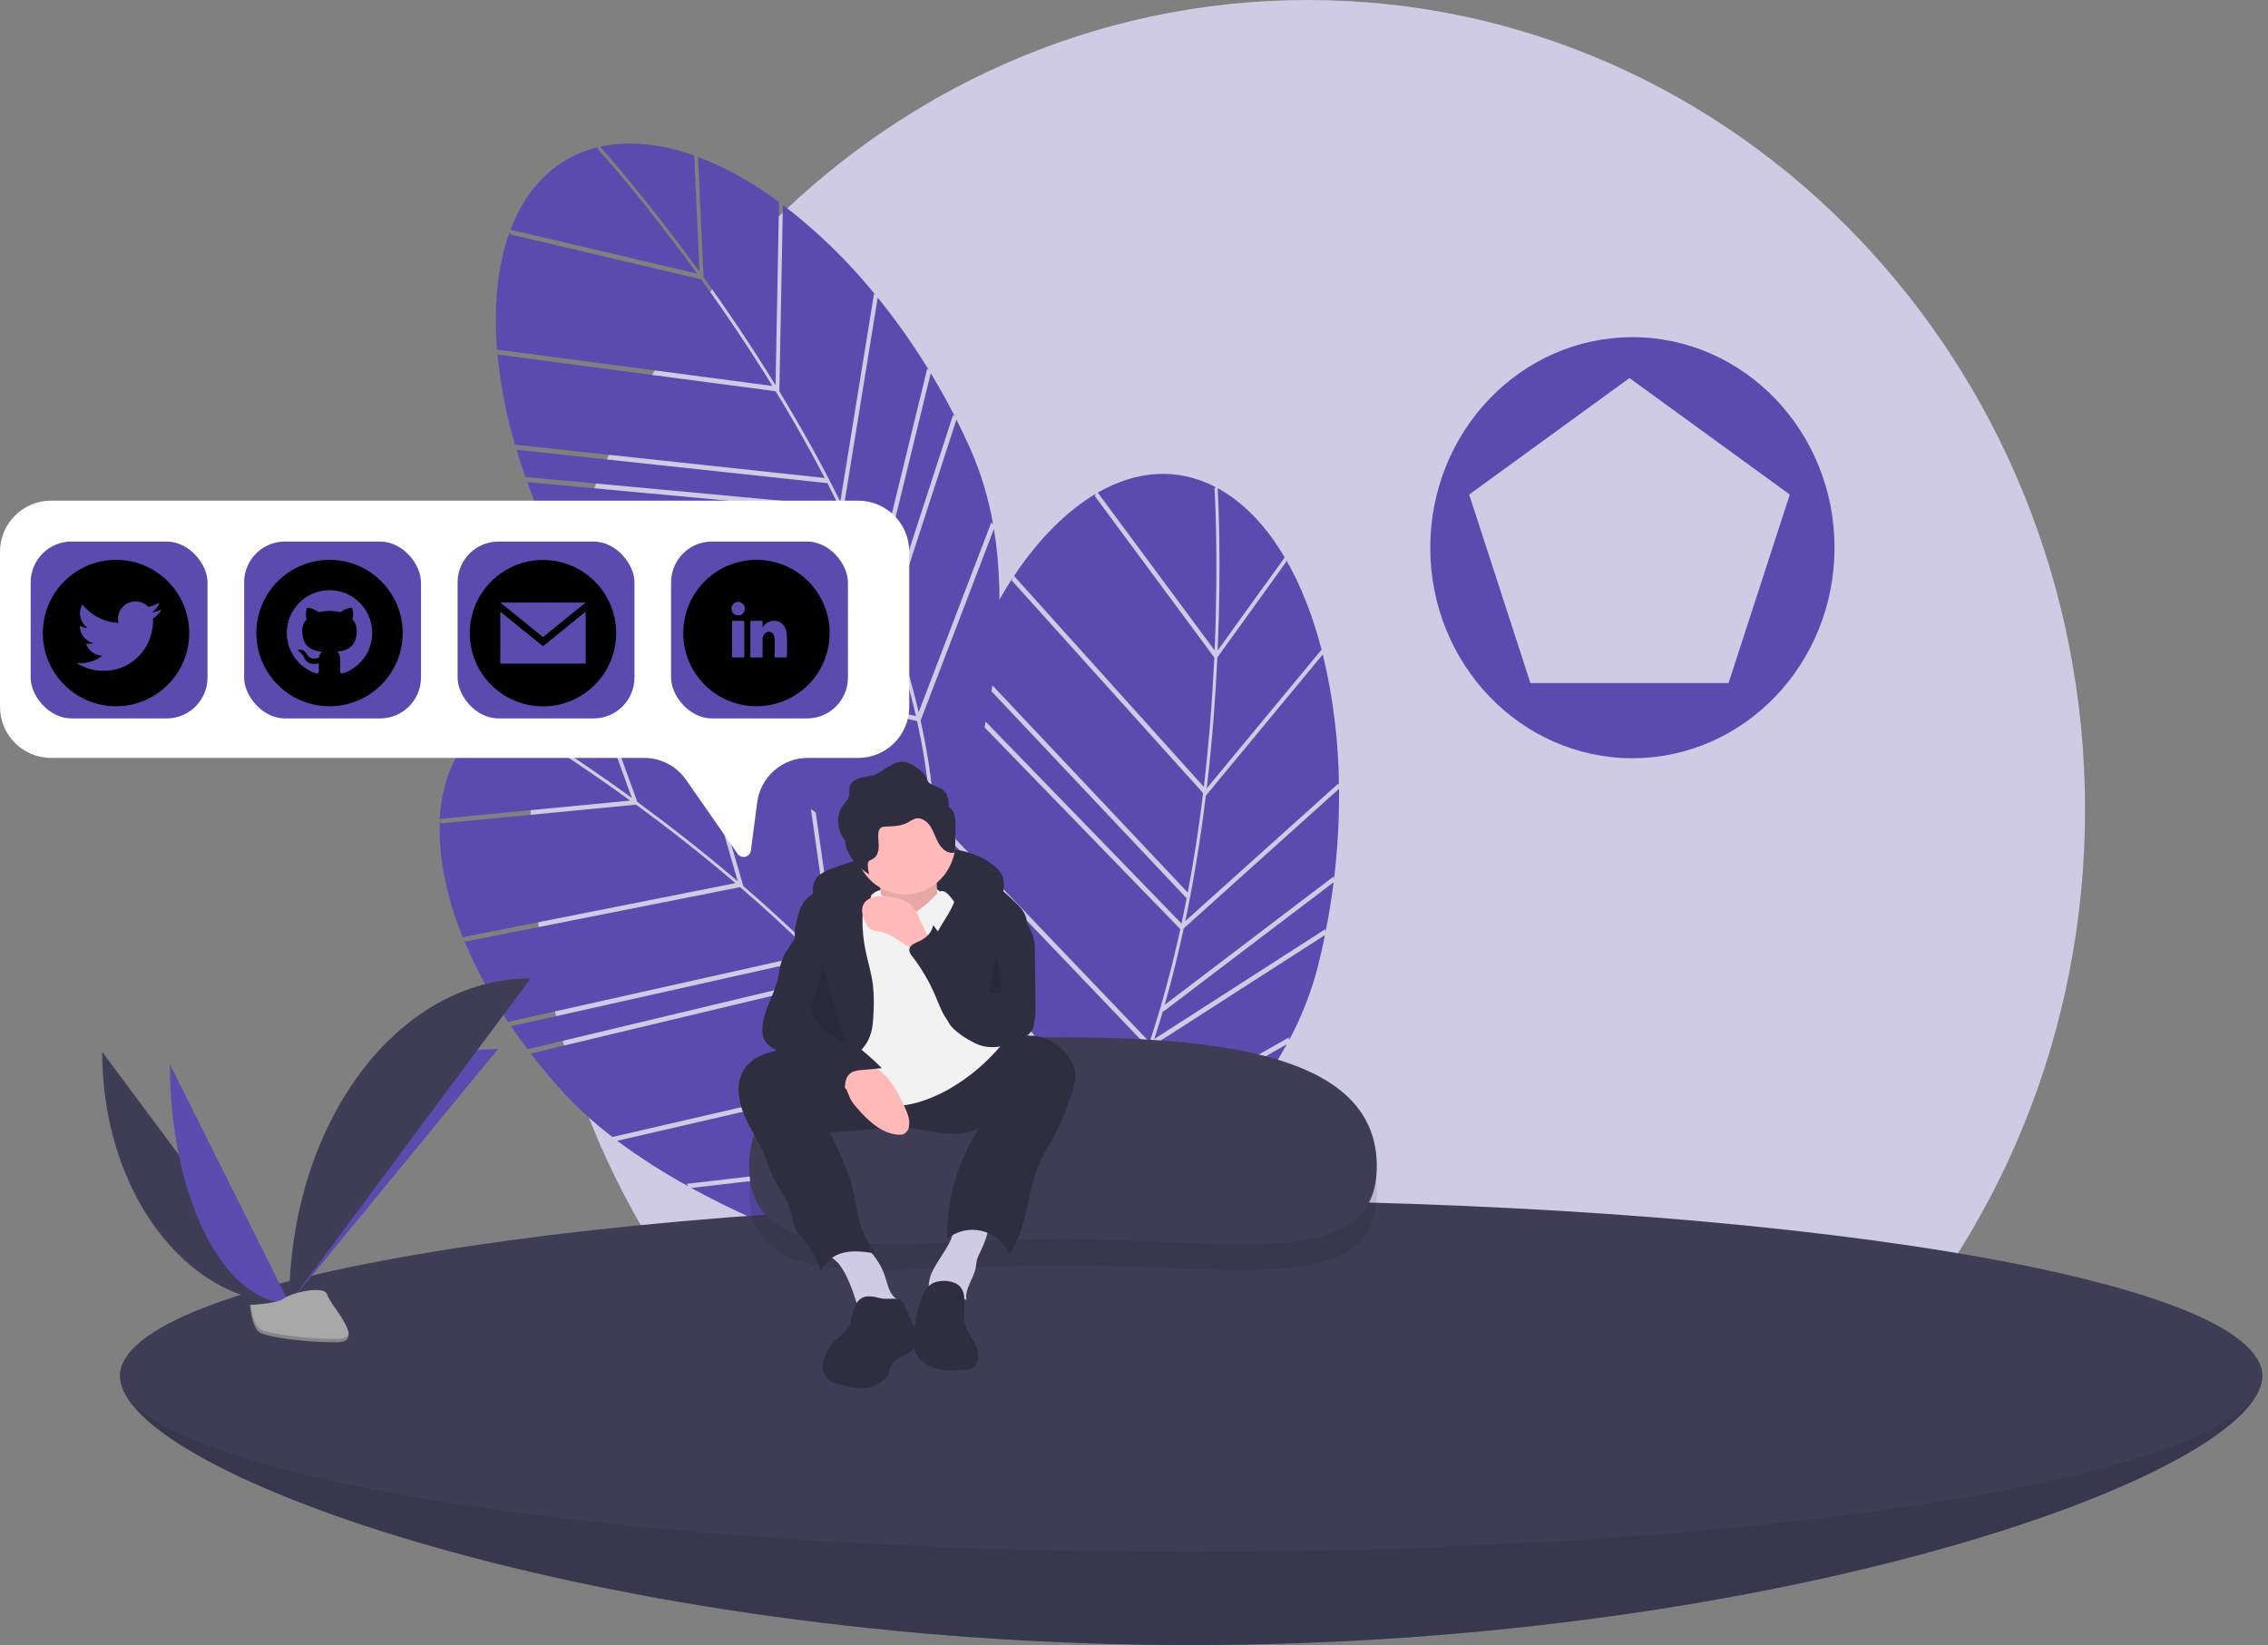 <svg width="222" height="161" viewBox="0 0 222 161" fill="none" xmlns="http://www.w3.org/2000/svg">
<rect x="0" y="0" width="222" height="161" fill="#808080" stroke="none"/>
<g id="Group 6">
<g id="Group 1">
<path id="Ellipse 32" d="M128.013 158.451C170.03 158.451 204.091 122.981 204.091 79.225C204.091 35.471 170.03 0 128.013 0C85.997 0 51.936 35.471 51.936 79.225C51.936 122.981 85.997 158.451 128.013 158.451Z" fill="#CFCBE4"/>
<path id="Path 250" d="M68.326 15.396L68.866 27.136C71.108 30.25 73.526 33.813 75.913 37.696L76.254 19.784L76.442 19.909C73.681 17.855 70.874 16.284 68.137 15.287L68.326 15.396Z" fill="#5B4BAF"/>
<path id="Path 251" d="M68.472 26.591L67.948 15.218C64.874 14.126 61.892 13.764 59.165 14.27C59.023 14.297 58.884 14.327 58.745 14.358C59.438 15.132 63.475 19.702 68.472 26.591Z" fill="#5B4BAF"/>
<path id="Path 252" d="M93.293 40.598L93.474 40.778C92.729 39.319 91.939 37.901 91.105 36.522L86.021 57.353L85.935 57.274C86.303 58.188 86.653 59.095 86.984 59.997L93.293 40.598Z" fill="#5B4BAF"/>
<path id="Path 253" d="M85.549 28.756L85.736 28.912C83.048 25.595 79.993 22.622 76.633 20.054L76.286 38.307C78.507 41.958 80.496 45.553 82.252 49.093L85.549 28.756Z" fill="#5B4BAF"/>
<path id="Path 254" d="M48.671 34.454C48.957 37.531 49.54 40.569 50.413 43.524L80.728 46.78C79.145 43.741 77.511 40.89 75.925 38.291L48.748 34.703L48.671 34.454Z" fill="#5B4BAF"/>
<path id="Path 255" d="M51.515 46.931L51.434 46.683L82.115 49.523C81.745 48.768 81.37 48.023 80.991 47.288L50.564 44.02L50.484 43.772C50.791 44.813 51.135 45.866 51.515 46.931Z" fill="#5B4BAF"/>
<path id="Path 256" d="M90.76 36.088L90.944 36.257C89.423 33.766 87.742 31.384 85.913 29.128L82.571 49.741C83.73 52.109 84.778 54.444 85.718 56.745L90.76 36.088Z" fill="#5B4BAF"/>
<path id="Path 257" d="M90.111 70.521C91.33 76.016 91.792 81.212 91.487 86.05C93.203 82.243 99.728 66.472 97.289 51.773L90.111 70.521Z" fill="#5B4BAF"/>
<path id="Path 258" d="M57.144 58.04C58.767 60.317 60.535 62.479 62.436 64.51L62.362 64.235L89.655 70.082C88.945 67.013 88.059 63.992 87.001 61.034L57.144 58.04Z" fill="#5B4BAF"/>
<path id="Path 259" d="M68.237 26.782C62.828 19.331 58.56 14.622 58.499 14.554L58.569 14.397C54.465 15.368 51.567 18.276 49.972 22.485L68.237 26.782Z" fill="#5B4BAF"/>
<path id="Path 260" d="M87.237 60.696C87.337 60.976 87.44 61.257 87.537 61.536C88.474 64.21 89.271 66.935 89.924 69.7L97.034 51.13L97.207 51.311C96.757 48.727 95.995 46.213 94.938 43.828C94.518 42.894 94.079 41.973 93.621 41.066L87.237 60.696Z" fill="#5B4BAF"/>
<path id="Path 261" d="M75.608 37.773C73.245 33.935 70.854 30.415 68.638 27.338L49.955 22.942L49.892 22.697C48.725 25.895 48.299 29.825 48.652 34.214L75.608 37.773Z" fill="#5B4BAF"/>
<path id="Path 262" d="M89.765 70.569L62.673 64.765C74.068 76.947 90.012 86.29 91.029 86.881C91.504 81.513 90.966 76 89.765 70.569Z" fill="#5B4BAF"/>
<path id="Path 263" d="M86.809 60.534L86.815 60.515C85.513 56.939 84.026 53.438 82.362 50.028L51.604 47.181C52.127 48.621 52.717 50.077 53.375 51.548C54.333 53.643 55.474 55.643 56.781 57.523L86.809 60.534Z" fill="#5B4BAF"/>
<path id="Path 264" d="M125.934 54.942L119.159 64.344C118.979 68.231 118.659 72.581 118.119 77.157L129.352 63.588L129.42 63.809C128.552 60.394 127.353 57.319 125.856 54.733L125.934 54.942Z" fill="#5B4BAF"/>
<path id="Path 265" d="M119.19 63.662L125.752 54.554C124.053 51.672 121.978 49.412 119.568 47.991C119.442 47.917 119.317 47.848 119.19 47.779C119.25 48.835 119.56 55.037 119.19 63.662Z" fill="#5B4BAF"/>
<path id="Path 266" d="M129.727 90.936L129.757 91.195C130.077 89.576 130.337 87.959 130.539 86.344L113.865 99.01L113.847 98.892C113.571 99.841 113.284 100.772 112.987 101.686L129.727 90.936Z" fill="#5B4BAF"/>
<path id="Path 267" d="M131.016 76.671L131.065 76.915C131.026 72.576 130.494 68.257 129.479 64.048L118.032 77.875C117.507 82.162 116.836 86.252 116.02 90.145L131.016 76.671Z" fill="#5B4BAF"/>
<path id="Path 268" d="M99.123 56.566C97.459 59.125 96.047 61.853 94.909 64.708L116.264 87.351C116.906 83.959 117.394 80.678 117.764 77.623L99.031 56.808L99.123 56.566Z" fill="#5B4BAF"/>
<path id="Path 269" d="M93.672 68.064L93.761 67.819L115.652 90.386C115.829 89.558 115.997 88.735 116.155 87.918L94.722 65.191L94.813 64.946C94.411 65.952 94.031 66.992 93.672 68.064Z" fill="#5B4BAF"/>
<path id="Path 270" d="M130.539 85.78L130.577 86.033C130.932 83.103 131.096 80.153 131.069 77.2L115.87 90.857C115.312 93.45 114.69 95.945 114.004 98.341L130.539 85.78Z" fill="#5B4BAF"/>
<path id="Path 271" d="M108.95 111.869C106.523 116.911 103.697 121.22 100.499 124.744C104.152 122.951 118.837 115.138 125.961 102.197L108.95 111.869Z" fill="#5B4BAF"/>
<path id="Path 272" d="M91.203 80.359C91.059 83.191 91.097 86.031 91.317 88.858L91.428 88.596L108.868 111.227C110.2 108.392 111.368 105.477 112.365 102.497L91.203 80.359Z" fill="#5B4BAF"/>
<path id="Path 273" d="M118.891 63.653C119.289 54.322 118.887 47.86 118.881 47.767L119.031 47.693C115.275 45.714 111.262 46.029 107.456 48.212L118.891 63.653Z" fill="#5B4BAF"/>
<path id="Path 274" d="M112.754 102.392C112.66 102.675 112.567 102.96 112.471 103.239C111.555 105.921 110.499 108.549 109.309 111.112L126.159 101.532L126.182 101.787C127.417 99.498 128.37 97.055 129.016 94.516C129.266 93.518 129.491 92.517 129.694 91.514L112.754 102.392Z" fill="#5B4BAF"/>
<path id="Path 275" d="M117.837 77.014C118.368 72.489 118.682 68.19 118.86 64.348L107.163 48.552L107.265 48.321C104.407 50.01 101.672 52.753 99.256 56.368L117.837 77.014Z" fill="#5B4BAF"/>
<path id="Path 276" d="M108.654 111.676L91.343 89.211C92.658 106.163 99.216 123.948 99.638 125.079C103.29 121.26 106.252 116.657 108.654 111.676Z" fill="#6C63FF"/>
<path id="Path 277" d="M112.524 101.984L112.54 101.974C113.727 98.354 114.726 94.67 115.533 90.939L93.588 68.317C93.108 69.772 92.671 71.285 92.277 72.855C91.732 75.106 91.385 77.404 91.241 79.72L112.524 101.984Z" fill="#5B4BAF"/>
<path id="Path 278" d="M58.388 67.494L62.387 78.486C65.443 80.725 68.8 83.336 72.223 86.26L67.23 69.116L67.446 69.174C64.211 68.11 61.075 67.519 58.176 67.451L58.388 67.494Z" fill="#5B4BAF"/>
<path id="Path 279" d="M61.85 78.094L57.976 67.446C54.729 67.398 51.785 68.013 49.342 69.372C49.215 69.443 49.092 69.517 48.968 69.591C49.857 70.104 55.053 73.151 61.85 78.094Z" fill="#5B4BAF"/>
<path id="Path 280" d="M89.612 83.426L89.838 83.539C88.697 82.391 87.525 81.296 86.322 80.254L87.67 101.701L87.565 101.653C88.186 102.404 88.788 103.155 89.37 103.905L89.612 83.426Z" fill="#6C63FF"/>
<path id="Path 281" d="M78.733 74.656L78.957 74.744C75.416 72.455 71.628 70.611 67.671 69.251L72.759 86.722C75.954 89.478 78.913 92.257 81.634 95.059L78.733 74.656Z" fill="#5B4BAF"/>
<path id="Path 282" d="M45.387 91.946C46.572 94.78 48.029 97.482 49.735 100.011L79.532 93.35C77.125 90.969 74.725 88.783 72.445 86.822L45.534 92.157L45.387 91.946Z" fill="#5B4BAF"/>
<path id="Path 283" d="M51.795 102.896L51.644 102.687L81.666 95.512C81.09 94.913 80.512 94.325 79.933 93.748L50.026 100.434L49.877 100.224C50.477 101.115 51.117 102.006 51.795 102.896Z" fill="#5B4BAF"/>
<path id="Path 284" d="M85.865 79.952L86.091 80.054C83.904 78.174 81.599 76.45 79.19 74.893L82.13 95.573C83.934 97.452 85.625 99.334 87.202 101.22L85.865 79.952Z" fill="#5B4BAF"/>
<path id="Path 285" d="M95.468 112.908C98.259 117.741 100.24 122.534 101.386 127.234C101.888 123.061 103.412 105.961 96.73 92.767L95.468 112.908Z" fill="#6C63FF"/>
<path id="Path 286" d="M60.411 111.649C62.631 113.293 64.954 114.779 67.365 116.099L67.213 115.861L94.904 112.636C93.318 109.947 91.579 107.359 89.695 104.886L60.411 111.649Z" fill="#5B4BAF"/>
<path id="Path 287" d="M61.682 78.352C54.327 73.007 48.87 69.902 48.792 69.857L48.812 69.685C45.197 71.93 43.304 75.628 43.037 80.144L61.682 78.352Z" fill="#5B4BAF"/>
<path id="Path 288" d="M89.818 104.489C89.997 104.723 90.178 104.957 90.353 105.191C92.039 107.433 93.605 109.768 95.047 112.187L96.296 92.237L96.516 92.354C95.32 90.041 93.849 87.896 92.136 85.969C91.459 85.215 90.769 84.48 90.063 83.765L89.818 104.489Z" fill="#6C63FF"/>
<path id="Path 289" d="M71.99 86.432C68.604 83.543 65.285 80.964 62.264 78.751L43.191 80.584L43.058 80.371C42.898 83.789 43.659 87.663 45.297 91.723L71.99 86.432Z" fill="#5B4BAF"/>
<path id="Path 290" d="M95.154 113.065L67.665 116.265C82.119 124.183 100.054 127.936 101.197 128.17C100.056 122.913 97.907 117.843 95.154 113.065Z" fill="#5B4BAF"/>
<path id="Path 291" d="M89.398 104.473L89.399 104.453C87.098 101.471 84.645 98.62 82.05 95.913L51.954 103.106C52.878 104.307 53.872 105.501 54.934 106.688C56.468 108.372 58.146 109.908 59.947 111.274L89.398 104.473Z" fill="#5B4BAF"/>
<path id="Path 292" d="M221.427 134.662C221.427 144.164 174.49 161 116.591 161C58.692 161 11.755 144.164 11.755 134.662C11.755 125.161 58.692 126.591 116.591 126.591C174.49 126.591 221.427 125.161 221.427 134.662Z" fill="#3F3D56"/>
<path id="Path 293" opacity="0.1" d="M221.427 134.662C221.427 144.164 174.49 161 116.591 161C58.692 161 11.755 144.164 11.755 134.662C11.755 125.161 58.692 126.591 116.591 126.591C174.49 126.591 221.427 125.161 221.427 134.662Z" fill="black"/>
<path id="Ellipse 34" d="M116.592 151.867C174.491 151.867 221.428 144.164 221.428 134.662C221.428 125.161 174.491 117.458 116.592 117.458C58.692 117.458 11.756 125.161 11.756 134.662C11.756 144.164 58.692 151.867 116.592 151.867Z" fill="#3F3D56"/>
<path id="Path 294" opacity="0.1" d="M134.767 116.68C134.767 127.032 120.912 123.83 103.946 123.83C86.981 123.83 73.331 127.032 73.331 116.68C73.331 106.329 87.185 104.077 104.15 104.077C121.115 104.077 134.767 106.328 134.767 116.68Z" fill="black"/>
<path id="Path 295" d="M134.767 114.131C134.767 124.483 120.912 121.281 103.946 121.281C86.981 121.281 73.331 124.483 73.331 114.131C73.331 103.779 87.185 101.528 104.15 101.528C121.115 101.528 134.767 103.779 134.767 114.131Z" fill="#3F3D56"/>
<path id="Path 296" d="M80.191 85.647C80.564 85.37 80.976 85.155 81.412 85.009C84.176 83.938 87.073 83.281 90.015 83.059C92.573 82.87 95.346 83.094 97.344 84.769C97.655 85.006 97.909 85.315 98.088 85.671C98.339 86.235 98.263 86.892 98.181 87.509C98.163 87.748 98.105 87.982 98.01 88.201C97.741 88.734 97.079 88.921 96.504 88.857C95.929 88.793 95.39 88.54 94.823 88.422C94.472 88.358 94.117 88.321 93.761 88.309L90.204 88.109C87.992 87.984 85.751 87.862 83.581 88.326C82.913 88.451 82.268 88.683 81.668 89.013C81.172 89.303 80.838 89.719 80.379 89.184C79.57 88.243 79.123 86.515 80.191 85.647Z" fill="#2F2E41"/>
<path id="Path 297" d="M85.703 87.285C85.703 87.285 90.487 85.051 92.302 87.629C94.117 90.206 91.312 89.175 91.312 89.175L88.177 90.206L84.713 89.519L85.703 87.285Z" fill="#F2F2F2"/>
<path id="Path 298" d="M85.95 85.653C85.95 85.653 86.61 88.917 86.115 89.776C85.62 90.635 88.92 91.838 88.92 91.838L92.054 90.463C92.054 90.463 91.23 85.138 92.054 84.107L85.95 85.653Z" fill="#FFB9B9"/>
<path id="Path 299" opacity="0.1" d="M85.95 85.653C85.95 85.653 86.61 88.917 86.115 89.776C85.62 90.635 88.92 91.838 88.92 91.838L92.054 90.463C92.054 90.463 91.23 85.138 92.054 84.107L85.95 85.653Z" fill="black"/>
<path id="Path 300" d="M82.859 124.903C83.302 125.861 83.667 126.857 83.949 127.879C83.954 127.913 83.965 127.945 83.983 127.974C84 128.003 84.023 128.027 84.05 128.046C84.078 128.065 84.108 128.078 84.141 128.083C84.173 128.089 84.206 128.088 84.238 128.079L87.172 128.076C87.534 128.075 88.02 127.954 88.016 127.577C88.014 127.312 87.754 127.147 87.56 126.975C87.023 126.497 86.883 125.71 86.661 125.012C86.228 123.668 85.395 122.502 84.282 121.685C84.132 121.563 83.959 121.474 83.773 121.424C83.588 121.396 83.398 121.406 83.216 121.455C82.701 121.563 80.777 121.934 81.141 122.714C81.297 123.05 81.877 123.4 82.12 123.714C82.403 124.084 82.651 124.482 82.859 124.903Z" fill="#CFCBE4"/>
<path id="Path 301" d="M93.063 121.359C92.96 121.586 92.844 121.806 92.718 122.02C92.293 122.75 91.791 123.431 91.395 124.179C91.129 124.635 90.964 125.149 90.913 125.681C90.891 125.947 90.93 126.215 91.027 126.462C91.125 126.709 91.278 126.928 91.473 127.101C91.899 127.438 92.483 127.453 93.013 127.375C93.542 127.296 94.069 127.138 94.602 127.18C94.422 126.121 95.28 125.188 95.495 124.136C95.555 123.84 95.564 123.533 95.645 123.243C95.732 122.978 95.843 122.722 95.977 122.478C96.404 121.612 96.706 120.684 96.873 119.726C96.893 119.609 94.264 119.59 94.018 119.646C93.248 119.82 93.361 120.695 93.063 121.359Z" fill="#CFCBE4"/>
<path id="Path 302" d="M72.802 104.714C72.052 105.937 72.225 107.558 72.752 108.901C73.279 110.245 74.118 111.432 74.692 112.755C75.058 113.598 75.315 114.492 75.727 115.312C76.237 116.327 76.982 117.221 77.325 118.31C77.543 119.004 77.593 119.765 77.947 120.395C78.161 120.732 78.405 121.048 78.675 121.337C79.437 122.246 80.009 123.309 80.355 124.461C80.678 123.458 81.646 122.801 82.64 122.584C83.634 122.367 84.664 122.514 85.67 122.662C85.109 121.757 84.543 120.84 84.208 119.821C83.885 118.835 83.789 117.786 83.571 116.769C83.125 114.684 82.17 112.761 81.225 110.864L86.082 110.463C86.874 110.38 87.671 110.35 88.468 110.371C89.721 110.433 90.949 110.753 92.196 110.901C93.443 111.049 94.762 111.01 95.873 110.403C93.748 113.577 92.642 117.37 92.712 121.239C93.186 120.856 93.738 120.588 94.325 120.455C94.912 120.323 95.52 120.328 96.105 120.472C96.689 120.616 97.236 120.894 97.704 121.286C98.172 121.678 98.55 122.174 98.81 122.738C100.714 120.029 100.487 116.259 101.995 113.293C102.305 112.683 102.685 112.115 103.02 111.52C103.653 110.323 104.194 109.077 104.64 107.793C105.062 106.67 105.486 105.419 105.082 104.289C104.914 103.86 104.669 103.468 104.361 103.134C103.491 102.135 102.28 101.396 100.985 101.366C98.997 101.318 97.355 102.853 95.612 103.847C93.53 105 91.176 105.508 88.826 105.313C86.431 105.136 84.144 104.32 81.862 103.601C80.72 103.225 79.56 102.913 78.386 102.667C77.408 102.476 76.476 102.688 75.512 102.948C74.462 103.232 73.406 103.729 72.802 104.714Z" fill="#2F2E41"/>
<path id="Path 303" d="M93.539 82.389C93.538 83.755 93.016 85.066 92.088 86.032C91.16 86.998 89.902 87.542 88.59 87.543C88.295 87.543 88.001 87.516 87.71 87.46C86.784 87.286 85.925 86.84 85.233 86.176C84.542 85.511 84.046 84.654 83.805 83.707C83.565 82.759 83.588 81.76 83.874 80.826C84.159 79.892 84.694 79.062 85.417 78.433C86.139 77.805 87.018 77.404 87.952 77.278C88.885 77.151 89.834 77.305 90.686 77.72C91.539 78.135 92.26 78.795 92.766 79.622C93.271 80.449 93.539 81.409 93.539 82.389Z" fill="#FFB9B9"/>
<path id="Path 304" d="M85.703 87.285C85.703 87.285 86.61 87.714 86.94 88.058C87.27 88.402 88.26 90.292 89.91 89.089C91.56 87.886 91.725 87.199 92.219 87.199C92.714 87.199 93.374 88.23 93.374 88.23L97.911 102.404C96.688 103.841 95.271 105.085 93.704 106.097C91.065 107.815 87.93 108.674 86.445 107.987C84.96 107.3 82.156 106.785 81.661 105.41C81.166 104.036 80.341 99.913 80.341 99.913L82.651 89.432L85.703 87.285Z" fill="#F2F2F2"/>
<path id="Path 305" d="M85.066 101.62C85.425 100.811 85.478 99.895 85.508 99.004C85.557 98.122 85.534 97.237 85.441 96.358C85.295 95.209 84.936 94.102 84.709 92.967C84.51 91.972 84.413 90.957 84.42 89.94C84.423 89.476 84.456 88.988 84.698 88.599C84.868 88.328 85.133 88.117 85.239 87.813C85.446 87.216 84.933 86.591 84.371 86.346C83.687 86.079 82.939 86.047 82.236 86.256C81.539 86.466 80.865 86.753 80.227 87.112C79.744 87.326 79.3 87.625 78.914 87.996C78.402 88.548 78.177 89.316 77.995 90.06C77.85 90.655 77.72 91.276 77.831 91.879C78.011 92.859 78.778 93.596 79.187 94.498C79.661 95.545 79.629 96.766 79.441 97.907C79.252 99.049 78.916 100.165 78.813 101.318C78.71 102.471 78.868 103.711 79.562 104.616C79.845 104.985 80.612 105.86 81.13 105.761C81.536 105.683 82.126 104.751 82.453 104.455C83.4 103.602 84.522 102.842 85.066 101.62Z" fill="#2F2E41"/>
<path id="Path 306" d="M93.709 86.725C93.724 87.683 93.318 88.594 92.841 89.413C92.364 90.233 91.804 91.008 91.452 91.894C91.016 93.002 90.926 94.226 91.198 95.391C91.298 95.788 91.42 96.178 91.561 96.561L92.466 99.143C92.587 99.549 92.764 99.935 92.99 100.289C93.194 100.561 93.434 100.801 93.702 101.003C94.389 101.58 95.179 102.01 96.026 102.266C96.88 102.52 97.791 102.466 98.611 102.112C98.698 98.612 99.238 95.14 100.216 91.79C100.397 91.171 100.594 90.52 100.455 89.89C100.299 89.185 99.755 88.655 99.237 88.171C97.655 86.692 95.915 85.138 93.798 84.938C92.572 84.823 93.699 86.032 93.709 86.725Z" fill="#2F2E41"/>
<path id="Path 307" d="M82.883 106.699C83.008 106.955 83.086 107.234 83.21 107.49C83.394 107.834 83.62 108.151 83.883 108.433C84.987 109.706 86.335 110.975 87.98 111.052C88.144 111.068 88.309 111.047 88.463 110.989C88.602 110.915 88.722 110.806 88.812 110.673C88.901 110.539 88.958 110.385 88.977 110.224C89.094 109.558 88.812 108.895 88.529 108.285C87.917 106.965 87.229 105.612 86.083 104.761C85.511 104.352 84.857 104.084 84.171 103.977C83.485 103.869 82.785 103.925 82.123 104.14C81.526 104.332 80.536 104.666 81.326 105.233C81.926 105.663 82.535 105.991 82.883 106.699Z" fill="#FFB9B9"/>
<path id="Path 308" d="M89.996 89.893C89.824 89.41 89.561 88.968 89.221 88.593C88.879 88.292 88.474 88.078 88.039 87.969C87.474 87.801 86.891 87.714 86.304 87.71C85.605 87.706 84.795 87.901 84.498 88.56C84.263 89.083 84.445 89.702 84.683 90.225C84.784 90.495 84.953 90.733 85.172 90.912C85.473 91.124 85.863 91.118 86.22 91.189C86.774 91.335 87.298 91.583 87.769 91.92L88.993 92.69L91.095 94.013C91.039 93.979 91.059 92.478 90.995 92.232C90.786 91.439 90.318 90.644 89.996 89.893Z" fill="#FFB9B9"/>
<path id="Path 309" d="M83.873 127.49C83.381 128.186 83.479 129.181 83.044 129.916C82.666 130.554 81.954 130.888 81.482 131.453C81.331 131.641 81.197 131.842 81.08 132.055C80.642 132.819 80.286 133.799 80.718 134.567C81.065 135.185 81.794 135.427 82.464 135.591C83.31 135.8 84.189 135.966 85.044 135.807C85.9 135.648 86.736 135.102 87.041 134.255C87.101 134.042 87.173 133.832 87.255 133.627C87.719 132.677 89.173 132.666 89.648 131.721C89.98 131.06 89.675 130.261 89.37 129.585L88.437 127.523C88.128 126.839 86.874 127.232 86.22 127.068C85.367 126.855 84.486 126.619 83.873 127.49Z" fill="#2F2E41"/>
<path id="Path 310" d="M91.083 125.718C90.701 126.031 90.409 126.448 90.239 126.922C89.778 128.03 89.62 129.245 89.466 130.442C89.378 130.919 89.369 131.407 89.439 131.886C89.638 132.864 90.489 133.584 91.404 133.883C92.32 134.182 93.303 134.136 94.261 134.087C94.571 134.095 94.878 134.031 95.159 133.897C95.641 133.621 95.829 132.97 95.747 132.404C95.664 131.837 95.367 131.333 95.076 130.847C94.785 130.361 94.488 129.857 94.404 129.291C94.264 128.338 94.66 126.94 94.098 126.078C93.534 125.214 91.834 125.17 91.083 125.718Z" fill="#2F2E41"/>
<path id="Path 311" d="M93.415 79.703C93.327 79.394 93.133 79.131 92.87 78.962C92.883 78.632 92.845 78.302 92.755 77.985C92.455 77.062 91.745 77.115 91.075 76.707C90.785 76.53 90.802 76.373 90.651 76.083C90.453 75.701 90.156 75.386 89.794 75.172C89.364 74.887 88.91 74.593 88.402 74.557C87.334 74.481 86.514 75.528 85.493 75.864C85.043 76.012 84.559 76.018 84.106 76.158C83.654 76.298 83.203 76.632 83.135 77.118C83.104 77.343 83.159 77.574 83.127 77.798C83.064 78.245 82.689 78.557 82.437 78.924C81.88 79.736 81.944 80.883 82.389 81.766C82.483 81.949 82.59 82.124 82.71 82.289C82.747 82.707 82.862 83.113 83.049 83.484C83.494 84.368 84.26 85.028 85.06 85.576C84.995 85.283 84.955 84.984 84.942 84.684C84.93 84.584 84.943 84.482 84.978 84.388C85.067 84.195 85.302 84.143 85.482 84.037C85.854 83.817 86 83.33 86.01 82.884C86.021 82.439 85.931 81.993 85.975 81.55C85.977 81.448 85.999 81.348 86.041 81.255C86.082 81.163 86.141 81.081 86.215 81.014C86.352 80.932 86.509 80.893 86.667 80.902C87.429 80.869 88.225 80.855 88.897 80.48C89.114 80.33 89.347 80.207 89.591 80.114C90.162 79.959 90.746 80.376 91.075 80.886C91.404 81.396 91.568 82.003 91.872 82.53C92.176 83.057 92.701 83.527 93.288 83.465C93.321 83.465 93.353 83.458 93.384 83.444C93.414 83.43 93.441 83.409 93.463 83.384C93.488 83.336 93.5 83.282 93.495 83.228L93.528 80.891C93.555 80.491 93.517 80.089 93.415 79.703Z" fill="#2F2E41"/>
<path id="Path 312" d="M77.751 91.929C77.279 92.655 76.734 93.352 76.475 94.186C76.322 94.676 76.275 95.194 76.165 95.696C75.797 97.369 74.734 98.854 74.627 100.566C74.59 100.947 74.643 101.331 74.783 101.685C75.088 102.375 75.818 102.739 76.514 102.968C77.21 103.197 77.957 103.362 78.513 103.855C78.793 104.134 79.046 104.44 79.27 104.77C80.177 105.944 81.396 106.813 82.775 107.267C82.667 106.485 82.615 105.543 83.215 105.06C83.54 104.798 83.974 104.752 84.383 104.715L86.316 104.541C85.027 103.239 83.607 102.086 82.079 101.103C81.544 100.759 80.963 100.397 80.719 99.794C80.593 99.405 80.54 98.995 80.565 98.586C80.551 97.089 80.43 95.595 80.2 94.117C80.041 93.091 79.831 92.073 79.59 91.065C79.522 90.781 79.122 89.511 78.63 89.808C78.514 89.878 78.406 90.684 78.338 90.851C78.177 91.23 77.98 91.591 77.751 91.929Z" fill="#2F2E41"/>
<path id="Path 313" d="M100.015 89.188L100.805 90.897C101.185 91.6 101.358 92.404 101.302 93.209L101.349 98.337C101.386 99.022 101.331 99.71 101.187 100.379C101.138 100.6 101.045 100.808 100.915 100.989C100.781 101.146 100.623 101.278 100.448 101.381C98.954 102.353 97.017 102.905 95.439 102.091C95.077 101.89 94.733 101.657 94.411 101.393C93.782 100.908 93.144 100.413 92.674 99.762C92.181 99.08 91.899 98.264 91.567 97.483C90.973 96.084 90.204 94.771 89.282 93.58C89.129 93.422 89.03 93.217 88.999 92.995C88.989 92.546 89.501 92.325 89.9 92.153C90.582 91.861 91.226 91.298 91.34 90.539C92.791 92.52 94.392 94.613 96.681 95.337C96.717 95.361 96.758 95.374 96.801 95.375C96.843 95.377 96.885 95.366 96.922 95.344C96.96 95.323 96.991 95.291 97.012 95.253C97.033 95.215 97.044 95.171 97.044 95.127C97.174 94.561 97.22 93.978 97.315 93.404C97.489 92.359 97.825 91.351 98.309 90.418C98.58 89.895 99.458 87.981 100.015 89.188Z" fill="#2F2E41"/>
<path id="Path 314" opacity="0.1" d="M80.427 94.131C80.448 95.345 80.201 96.547 79.703 97.645C79.574 97.888 79.478 98.148 79.42 98.419C79.333 98.997 79.649 99.556 80.01 100.004C80.721 100.885 81.644 101.553 82.685 101.942" fill="black"/>
<path id="Path 315" opacity="0.1" d="M97.568 93.109C97.452 93.434 97.557 93.794 97.647 94.129C97.907 95.1 98.028 96.106 98.007 97.113C98.01 97.131 98.01 97.149 98.005 97.167C98.001 97.184 97.992 97.2 97.98 97.213C97.968 97.226 97.953 97.235 97.936 97.241C97.919 97.246 97.902 97.247 97.885 97.244C97.504 97.268 97.068 97.27 96.81 96.978" fill="black"/>
<path id="Path 329" d="M10 102.942C10 116.539 18.191 127.542 28.314 127.542Z" fill="#3F3D56"/>
<path id="Path 330" d="M28.314 127.542C28.314 113.792 37.454 102.666 48.751 102.666Z" fill="#5B4BAF"/>
<path id="Path 331" d="M16.635 104.175C16.635 117.091 21.859 127.542 28.314 127.542Z" fill="#5B4BAF"/>
<path id="Path 332" d="M28.314 127.542C28.314 109.973 38.879 95.756 51.936 95.756Z" fill="#3F3D56"/>
<path id="Path 333" d="M24.461 127.715C24.461 127.715 27.058 127.632 27.841 127.051C28.624 126.471 31.836 125.778 32.03 126.709C32.224 127.639 35.933 131.339 33.001 131.363C30.069 131.388 26.188 130.888 25.407 130.392C24.625 129.897 24.461 127.715 24.461 127.715Z" fill="#A8A8A8"/>
<path id="Path 334" opacity="0.2" d="M33.053 131.04C30.121 131.064 26.24 130.564 25.459 130.068C24.864 129.691 24.627 128.337 24.548 127.712C24.493 127.714 24.461 127.716 24.461 127.716C24.461 127.716 24.625 129.897 25.407 130.393C26.188 130.888 30.069 131.389 33.001 131.364C33.847 131.357 34.14 131.043 34.124 130.579C34.006 130.859 33.683 131.034 33.053 131.04Z" fill="black"/>
<path id="circley" fill-rule="evenodd" clip-rule="evenodd" d="M179.569 53.603C179.569 64.981 170.711 74.206 159.784 74.206C148.858 74.206 140 64.981 140 53.603C140 42.224 148.858 33 159.784 33C170.711 33 179.569 42.224 179.569 53.603ZM175.192 48.401L159.5 37L143.808 48.401L149.802 66.849H169.198L175.192 48.401Z" fill="#5B4BAF"/>
</g>
<g id="Group 5">
<path id="Rectangle 41" d="M89 69.175C89 71.937 86.761 74.175 84 74.175H79.074C76.563 74.175 74.442 76.037 74.116 78.527L73.499 83.247C73.463 83.519 73.274 83.748 73.013 83.834V83.834C72.713 83.932 72.383 83.822 72.202 83.563L67.153 76.317C66.218 74.975 64.686 74.175 63.051 74.175L5 74.175C2.239 74.175 -5.66244e-06 71.937 -5.66244e-06 69.175V54C-5.66244e-06 51.239 2.239 49 5 49L84 49C86.761 49 89 51.239 89 54V69.175Z" fill="white"/>
<g id="Group 4">
<g id="github">
<rect id="Rectangle 46" x="23.895" y="53" width="17.313" height="17.313" rx="4" fill="#5B4BAF"/>
<g id="iconmonstr-github-4 1" clip-path="url(#clip0_202_44)">
<path id="Vector" d="M32.254 54.791C28.297 54.791 25.09 57.999 25.09 61.955C25.09 65.912 28.297 69.119 32.254 69.119C36.21 69.119 39.418 65.912 39.418 61.955C39.418 57.999 36.21 54.791 32.254 54.791ZM33.578 65.905C33.367 65.946 33.298 65.816 33.298 65.704V64.558C33.298 64.168 33.162 63.913 33.011 63.784C33.943 63.681 34.921 63.327 34.921 61.722C34.921 61.265 34.758 60.892 34.49 60.6C34.533 60.494 34.676 60.069 34.449 59.494C34.449 59.494 34.099 59.382 33.301 59.922C32.966 59.83 32.609 59.784 32.254 59.782C31.898 59.784 31.541 59.83 31.207 59.922C30.409 59.382 30.058 59.494 30.058 59.494C29.832 60.07 29.974 60.495 30.018 60.6C29.75 60.892 29.587 61.265 29.587 61.722C29.587 63.323 30.562 63.681 31.491 63.787C31.371 63.891 31.263 64.075 31.226 64.346C30.987 64.453 30.382 64.637 30.009 63.998C30.009 63.998 29.789 63.597 29.369 63.567C29.369 63.567 28.961 63.562 29.34 63.822C29.34 63.822 29.615 63.95 29.804 64.433C29.804 64.433 30.046 65.179 31.209 64.926V65.704C31.209 65.814 31.142 65.944 30.933 65.905C29.272 65.353 28.075 63.786 28.075 61.94C28.075 59.632 29.946 57.761 32.254 57.761C34.561 57.761 36.433 59.632 36.433 61.94C36.433 63.786 35.237 65.352 33.578 65.905Z" fill="black"/>
</g>
</g>
<g id="mail">
<rect id="Rectangle 44" x="44.791" y="53" width="17.313" height="17.313" rx="4" fill="#5B4BAF"/>
<g id="iconmonstr-email-10 1" clip-path="url(#clip1_202_44)">
<path id="Vector_2" d="M53.149 54.803C49.193 54.803 45.985 58.011 45.985 61.967C45.985 65.924 49.193 69.131 53.149 69.131C57.106 69.131 60.313 65.924 60.313 61.967C60.313 58.011 57.106 54.803 53.149 54.803ZM57.322 58.97L53.149 62.353L48.975 58.97H57.322ZM57.328 64.94H48.97V59.863L53.149 63.25L57.328 59.863V64.94Z" fill="black"/>
</g>
</g>
<g id="in">
<rect id="Rectangle 43" x="65.687" y="53" width="17.313" height="17.313" rx="4" fill="#5B4BAF"/>
<g id="iconmonstr-linkedin-4 1" clip-path="url(#clip2_202_44)">
<path id="Vector_3" d="M74.045 54.791C70.088 54.791 66.881 57.999 66.881 61.955C66.881 65.912 70.088 69.119 74.045 69.119C78.001 69.119 81.209 65.912 81.209 61.955C81.209 57.999 78.001 54.791 74.045 54.791ZM72.851 64.343H71.657V60.761H72.851V64.343ZM72.254 60.229C71.891 60.229 71.597 59.933 71.597 59.567C71.597 59.202 71.891 58.905 72.254 58.905C72.617 58.905 72.91 59.202 72.91 59.567C72.91 59.933 72.616 60.229 72.254 60.229ZM77.03 64.343H75.837V62.635C75.837 61.512 74.642 61.607 74.642 62.635V64.343H73.448V60.761H74.642V61.414C75.162 60.449 77.03 60.377 77.03 62.338V64.343Z" fill="black"/>
</g>
</g>
<g id="twitter">
<rect id="Rectangle 45" x="3" y="53" width="17.313" height="17.313" rx="4" fill="#5B4BAF"/>
<g id="iconmonstr-twitter-4 1" clip-path="url(#clip3_202_44)">
<path id="Vector_4" d="M11.358 54.791C7.402 54.791 4.194 57.999 4.194 61.955C4.194 65.912 7.402 69.119 11.358 69.119C15.315 69.119 18.522 65.912 18.522 61.955C18.522 57.999 15.315 54.791 11.358 54.791ZM14.98 60.549C15.089 62.961 13.29 65.65 10.106 65.65C9.137 65.65 8.236 65.366 7.478 64.879C8.387 64.987 9.296 64.734 10.016 64.17C9.266 64.156 8.633 63.66 8.414 62.978C8.683 63.03 8.948 63.015 9.189 62.949C8.364 62.783 7.795 62.041 7.813 61.246C8.045 61.374 8.309 61.451 8.59 61.46C7.826 60.95 7.61 59.941 8.059 59.171C8.904 60.208 10.168 60.891 11.593 60.962C11.343 59.89 12.157 58.857 13.264 58.857C13.757 58.857 14.203 59.065 14.516 59.398C14.906 59.322 15.274 59.178 15.605 58.982C15.476 59.383 15.205 59.718 14.851 59.931C15.198 59.889 15.528 59.797 15.835 59.66C15.606 60.005 15.316 60.307 14.98 60.549Z" fill="black"/>
</g>
</g>
</g>
</g>
</g>
<defs>
<clipPath id="clip0_202_44">
<rect width="14.328" height="14.328" fill="white" transform="translate(25.09 54.791)"/>
</clipPath>
<clipPath id="clip1_202_44">
<rect width="14.328" height="14.328" fill="white" transform="translate(45.985 54.791)"/>
</clipPath>
<clipPath id="clip2_202_44">
<rect width="14.328" height="14.328" fill="white" transform="translate(66.881 54.791)"/>
</clipPath>
<clipPath id="clip3_202_44">
<rect width="14.328" height="14.328" fill="white" transform="translate(4.194 54.791)"/>
</clipPath>
</defs>
</svg>

